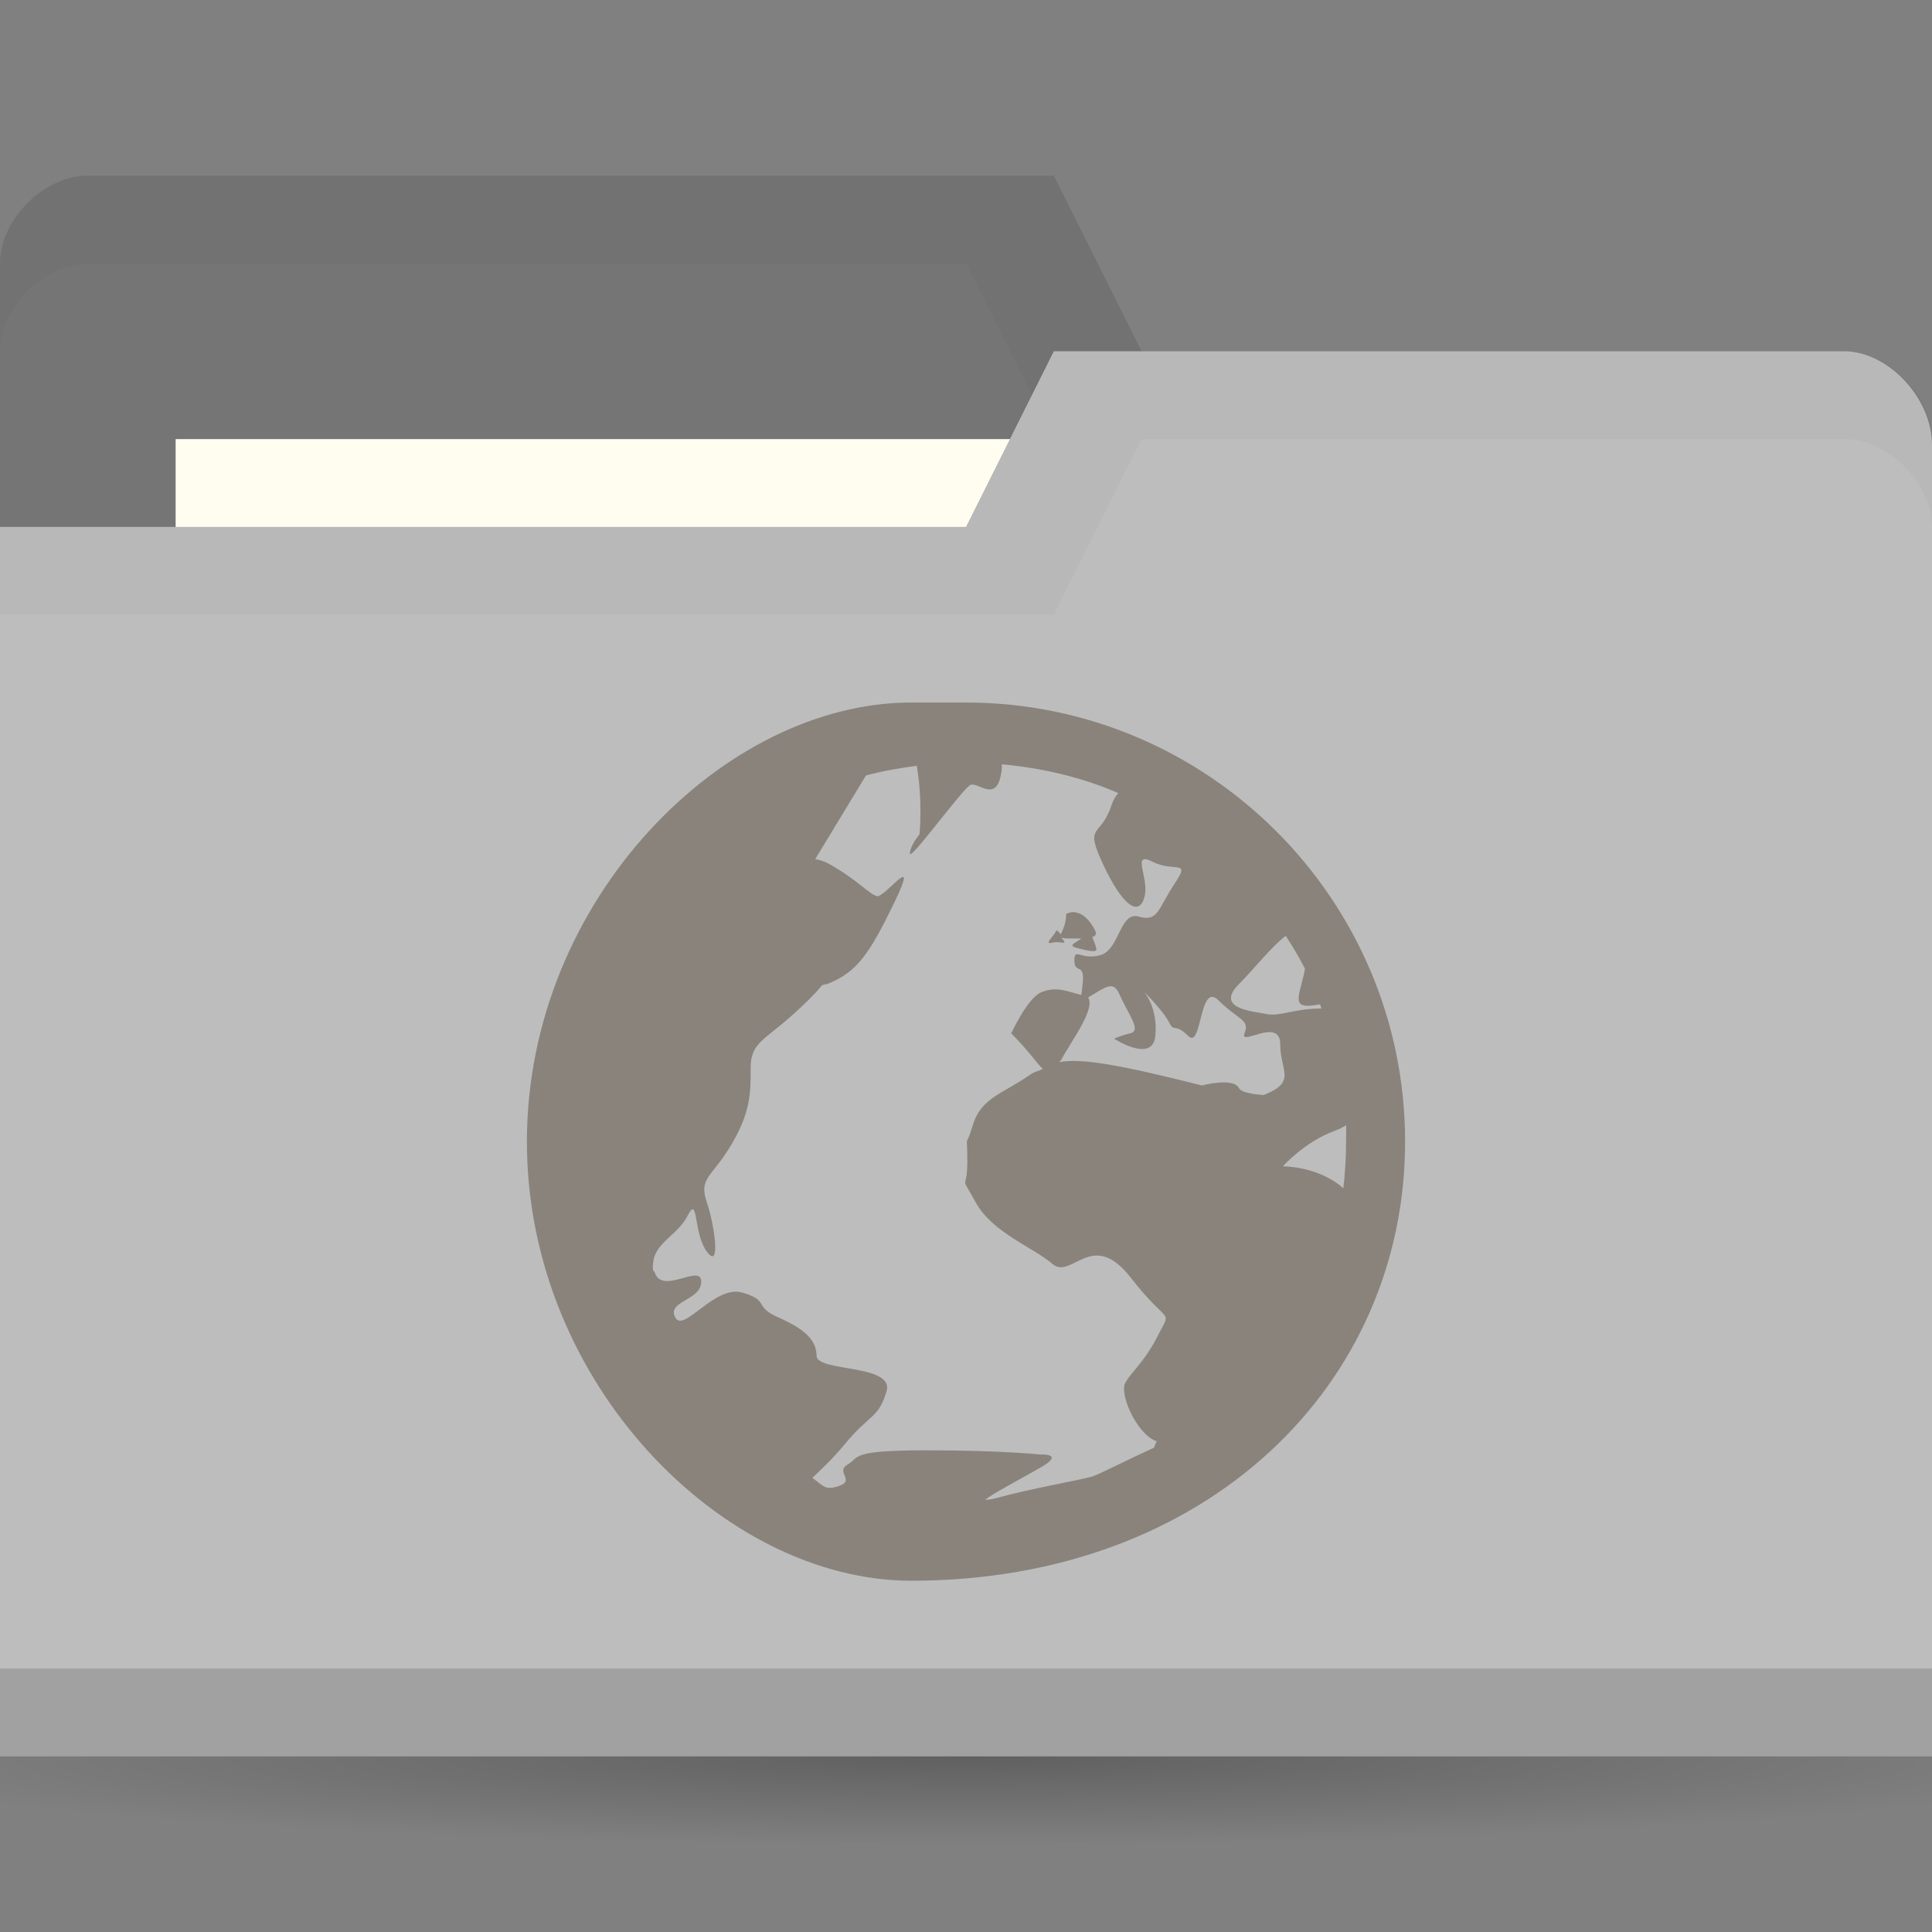<?xml version="1.0" encoding="UTF-8" standalone="no"?>
<!-- Created with Inkscape (http://www.inkscape.org/) -->

<svg
   xmlns:dc="http://purl.org/dc/elements/1.1/"
   xmlns:cc="http://creativecommons.org/ns#"
   xmlns:rdf="http://www.w3.org/1999/02/22-rdf-syntax-ns#"
   xmlns:svg="http://www.w3.org/2000/svg"
   xmlns="http://www.w3.org/2000/svg"
   xmlns:xlink="http://www.w3.org/1999/xlink"
   xmlns:sodipodi="http://sodipodi.sourceforge.net/DTD/sodipodi-0.dtd"
   xmlns:inkscape="http://www.inkscape.org/namespaces/inkscape"
   width="22"
   height="22"
   id="svg2"
   version="1.1"
   inkscape:version="0.48.5 r10040"
   sodipodi:docname="folder-video.svg"
   inkscape:export-filename="/media/Data/Main/Visuals/Icons/Numix/Desktop/repos/numix-wiki/Gjorgi/Numix-folders/48/New/folder-144.png"
   inkscape:export-xdpi="270"
   inkscape:export-ydpi="270">
  <rect width="100%" height="100%" fill="#808080" stroke="none"/>
  <defs
     id="defs4">
    <radialGradient
       inkscape:collect="always"
       xlink:href="#linearGradient3760"
       id="radialGradient3766"
       cx="11"
       cy="19"
       fx="11"
       fy="19"
       r="11"
       gradientTransform="matrix(1,0,0,0.091,0,17.273)"
       gradientUnits="userSpaceOnUse" />
    <linearGradient
       inkscape:collect="always"
       id="linearGradient3760">
      <stop
         style="stop-color:#000000;stop-opacity:1;"
         offset="0"
         id="stop3762" />
      <stop
         style="stop-color:#000000;stop-opacity:0;"
         offset="1"
         id="stop3764" />
    </linearGradient>
    <radialGradient
       r="11"
       fy="19"
       fx="11"
       cy="19"
       cx="11"
       gradientTransform="matrix(1,0,0,0.091,0,17.273)"
       gradientUnits="userSpaceOnUse"
       id="radialGradient3783"
       xlink:href="#linearGradient3760"
       inkscape:collect="always" />
  </defs>
  <sodipodi:namedview
     id="base"
     pagecolor="#ffffff"
     bordercolor="#666666"
     borderopacity="1.0"
     inkscape:pageopacity="0.0"
     inkscape:pageshadow="2"
     inkscape:zoom="45.206341"
     inkscape:cx="6.1819328"
     inkscape:cy="6.4144033"
     inkscape:document-units="px"
     inkscape:current-layer="layer1"
     showgrid="true"
     inkscape:window-width="1920"
     inkscape:window-height="1052"
     inkscape:window-x="0"
     inkscape:window-y="28"
     inkscape:window-maximized="1"
     showguides="true"
     inkscape:guide-bbox="true">
    <inkscape:grid
       type="xygrid"
       id="grid2985"
       empspacing="5"
       visible="true"
       enabled="true"
       snapvisiblegridlinesonly="true" />
  </sodipodi:namedview>
  <g
     inkscape:label="Layer 1"
     inkscape:groupmode="layer"
     id="layer1"
     transform="translate(0,-1030.362)">
    <path
       sodipodi:type="arc"
       style="opacity:0.25;fill:url(#radialGradient3783);fill-opacity:1;stroke:none"
       id="path2990"
       sodipodi:cx="11"
       sodipodi:cy="19"
       sodipodi:rx="11"
       sodipodi:ry="1"
       d="m 22,19 c 0,0.552 -4.925,1 -11,1 -6.075,0 -11,-0.448 -11,-1 0,-0.552 4.925,-1 11,-1 6.075,0 11,0.448 11,1 z"
       transform="matrix(1.182,0,0,1,-2,1031.362)" />
    <path
       sodipodi:nodetypes="ccccccccc"
       inkscape:connector-curvature="0"
       id="path3029"
       d="m 0,1033.362 0,14 22,0 0,-7 -1,-6 -8,0 -1,-2 -11,0 c -0.5,0 -1,0.5 -1,1 z"
       style="fill:#757575;fill-opacity:1;stroke:none" />
    <path
       style="opacity:0.03;fill:#000000;fill-opacity:1;stroke:none"
       d="m 1,1032.362 c -0.5,0 -1,0.5 -1,1 l 0,1 c 0,-0.5 0.5,-1 1,-1 l 10,0 1,2 9,0 0,6 0,-1 0,-6 -8,0 -1,-2 z"
       id="path3806"
       inkscape:connector-curvature="0"
       sodipodi:nodetypes="sscsccccccccs" />
    <rect
       style="fill:#fffdf0;fill-opacity:1;stroke:none"
       id="rect3799"
       width="10"
       height="4"
       x="2"
       y="1035.362" />
    <path
       style="fill:#bdbdbd;fill-opacity:1;stroke:none"
       d="m 22,1035.429 0,14.933 -22,0 0,-14 11,0 1,-2 9,0 c 0.5,0 1,0.533 1,1.067 z"
       id="rect2987"
       inkscape:connector-curvature="0"
       sodipodi:nodetypes="cccccccc" />
    <path
       sodipodi:nodetypes="ccccc"
       id="path3794"
       d="m 0,1049.362 0,1 22,0 0,-1 z"
       style="opacity:0.15;fill:#000000;fill-opacity:1;stroke:none"
       inkscape:connector-curvature="0" />
    <path
       style="fill:none;stroke:none"
       d="m 11,1034.862 -2.5,1.5 1.5,0 z"
       id="path3801"
       inkscape:connector-curvature="0" />
    <path
       style="opacity:0.03;fill:#000000;fill-opacity:1;stroke:none"
       d="m 12,1034.362 -1,2 -11,0 0,1 12,0 1,-2 8,0 c 0.5,0 1,0.5 1,1 l 0,-1 c 0,-0.5 -0.5,-1 -1,-1 z"
       id="path3033"
       inkscape:connector-curvature="0"
       sodipodi:nodetypes="ccccccscssc" />
    <path
       id="path4139"
       d="M 10.375,1038.362 C 8.243,1038.362 6,1040.605 6,1043.362 c 0,2.757 2.243,5 4.375,5 3.382,0 5.625,-2.243 5.625,-5 0,-2.757 -2.243,-5 -5,-5 z m 1.031,0.703 c 0.466,0.043 0.918,0.149 1.328,0.328 -0.032,0.039 -0.056,0.074 -0.078,0.141 -0.126,0.379 -0.315,0.198 -0.094,0.672 0.221,0.473 0.406,0.596 0.469,0.375 0.063,-0.221 -0.159,-0.532 0.094,-0.406 0.253,0.126 0.439,-0.034 0.25,0.25 -0.189,0.284 -0.185,0.438 -0.406,0.375 -0.221,-0.064 -0.217,0.374 -0.438,0.438 -0.221,0.063 -0.297,-0.095 -0.297,0.063 0,0.158 0.125,0.013 0.094,0.266 -0.01,0.077 -0.007,0.091 -0.016,0.125 -0.207,-0.059 -0.3,-0.092 -0.453,-0.032 -0.158,0.063 -0.344,0.469 -0.344,0.469 0.197,0.197 0.289,0.339 0.359,0.406 -0.044,0.022 -0.097,0.031 -0.141,0.063 -0.316,0.221 -0.562,0.263 -0.656,0.578 -0.095,0.316 -0.062,0.027 -0.062,0.406 0,0.379 -0.096,0.121 0.094,0.469 0.189,0.347 0.654,0.513 0.875,0.703 0.221,0.189 0.449,-0.412 0.891,0.156 0.442,0.568 0.47,0.341 0.312,0.656 -0.158,0.316 -0.312,0.421 -0.375,0.547 -0.063,0.126 0.123,0.561 0.344,0.656 0.005,0 0.011,0 0.016,0 -0.012,0.027 -0.02,0.051 -0.031,0.078 -0.286,0.13 -0.637,0.309 -0.703,0.328 -0.156,0.045 -0.708,0.138 -1.109,0.25 -0.05,0.014 -0.09,0.014 -0.109,0.016 0.05,-0.054 0.445,-0.261 0.641,-0.375 0.268,-0.157 -0.016,-0.141 -0.016,-0.141 0,0 -0.426,-0.048 -1.297,-0.048 -0.435,0 -0.624,0.019 -0.719,0.048 -0.047,0.014 -0.071,0.028 -0.094,0.047 -0.023,0.019 -0.039,0.04 -0.078,0.063 -0.156,0.089 0.092,0.183 -0.109,0.25 -0.151,0.05 -0.168,0 -0.297,-0.094 0.092,-0.091 0.218,-0.201 0.375,-0.391 0.284,-0.344 0.374,-0.281 0.469,-0.594 0.095,-0.313 -0.797,-0.219 -0.797,-0.406 0,-0.188 -0.153,-0.312 -0.438,-0.438 -0.284,-0.125 -0.091,-0.188 -0.406,-0.281 -0.316,-0.093 -0.671,0.469 -0.766,0.281 -0.095,-0.188 0.297,-0.188 0.297,-0.406 0,-0.213 -0.45,0.161 -0.531,-0.109 -0.002,-0.01 -0.014,-0.01 -0.016,-0.016 -0.008,-0.039 -0.003,-0.063 0,-0.093 0.02,-0.225 0.28,-0.312 0.391,-0.531 0.126,-0.25 0.061,0.188 0.219,0.406 0.158,0.219 0.095,-0.281 0,-0.562 -0.095,-0.281 0.06,-0.281 0.281,-0.656 0.221,-0.375 0.219,-0.594 0.219,-0.875 0,-0.281 0.153,-0.312 0.469,-0.594 0.145,-0.129 0.258,-0.241 0.344,-0.344 0.021,-0.01 0.042,-0.01 0.062,-0.016 0.335,-0.134 0.475,-0.335 0.766,-0.938 0.29,-0.603 -0.114,-0.04 -0.203,-0.062 -0.089,-0.022 -0.219,-0.181 -0.531,-0.359 -0.064,-0.037 -0.122,-0.054 -0.172,-0.062 l 0.578,-0.953 c 0.185,-0.05 0.384,-0.084 0.578,-0.11 0.071,0.404 0.031,0.781 0.031,0.781 0,0 -0.109,0.129 -0.109,0.219 0,0.089 0.598,-0.737 0.688,-0.781 0.089,-0.045 0.315,0.237 0.359,-0.188 0.003,-0.024 -0.003,-0.025 0,-0.047 z m 0.844,1.687 c -0.032,-0.01 -0.07,-10e-5 -0.109,0.016 0,0.111 -0.043,0.191 -0.062,0.234 -0.012,-0.02 -0.047,-0.047 -0.047,-0.047 -0.047,0.087 -0.149,0.164 -0.047,0.141 0.103,-0.023 0.18,0.04 0.109,-0.047 -0.014,-0.016 -0.007,-0.01 -0.016,-0.016 0.013,0.01 0.039,0.016 0.094,0.016 0.062,0 0.096,0 0.141,0 -0.076,0.056 -0.159,0.08 -0.047,0.109 0.15,0.039 0.219,0.047 0.219,0.016 0,-0.031 -0.047,-0.141 -0.047,-0.141 0.029,-0.012 0.057,-0.027 0.031,-0.078 -0.047,-0.094 -0.123,-0.188 -0.219,-0.203 z m 2.391,0.266 c 0.078,0.121 0.153,0.246 0.219,0.375 -0.043,0.252 -0.154,0.422 0.031,0.422 0.052,0 0.098,-0.011 0.141,-0.016 0.006,0.015 0.01,0.032 0.016,0.047 -0.316,0 -0.467,0.094 -0.625,0.063 -0.158,-0.032 -0.597,-0.06 -0.312,-0.344 0.166,-0.166 0.373,-0.43 0.531,-0.547 z m -1.969,0.578 c 0.029,0.01 0.054,0.039 0.078,0.093 0.095,0.221 0.251,0.406 0.125,0.438 -0.126,0.031 -0.188,0.063 -0.188,0.063 0,0 0.437,0.284 0.469,-0.031 0.032,-0.316 -0.125,-0.5 -0.125,-0.5 0,0 0.218,0.218 0.281,0.344 0.063,0.126 0.061,0 0.219,0.156 0.158,0.158 0.123,-0.627 0.344,-0.406 0.221,0.221 0.36,0.217 0.297,0.375 -0.063,0.158 0.406,-0.191 0.406,0.125 0,0.304 0.194,0.428 -0.188,0.578 -0.144,-0.01 -0.259,-0.034 -0.281,-0.078 -0.063,-0.126 -0.422,-0.031 -0.422,-0.031 -0.944,-0.236 -1.354,-0.311 -1.625,-0.266 0.005,-0.01 0.01,-0.01 0.016,-0.016 0.138,-0.249 0.398,-0.594 0.312,-0.719 0.12,-0.069 0.215,-0.145 0.281,-0.125 z m 2.656,1.578 c 0.003,0.064 0,0.123 0,0.188 0,0.178 -0.011,0.359 -0.031,0.531 -0.284,-0.253 -0.688,-0.25 -0.688,-0.25 0,0 0.247,-0.28 0.594,-0.406 0.043,-0.016 0.09,-0.037 0.125,-0.063 z"
       style="line-height:normal;opacity:0.4;color:#000000;fill:#3c2f1b;fill-opacity:1"
       inkscape:connector-curvature="0" />
  </g>
</svg>
